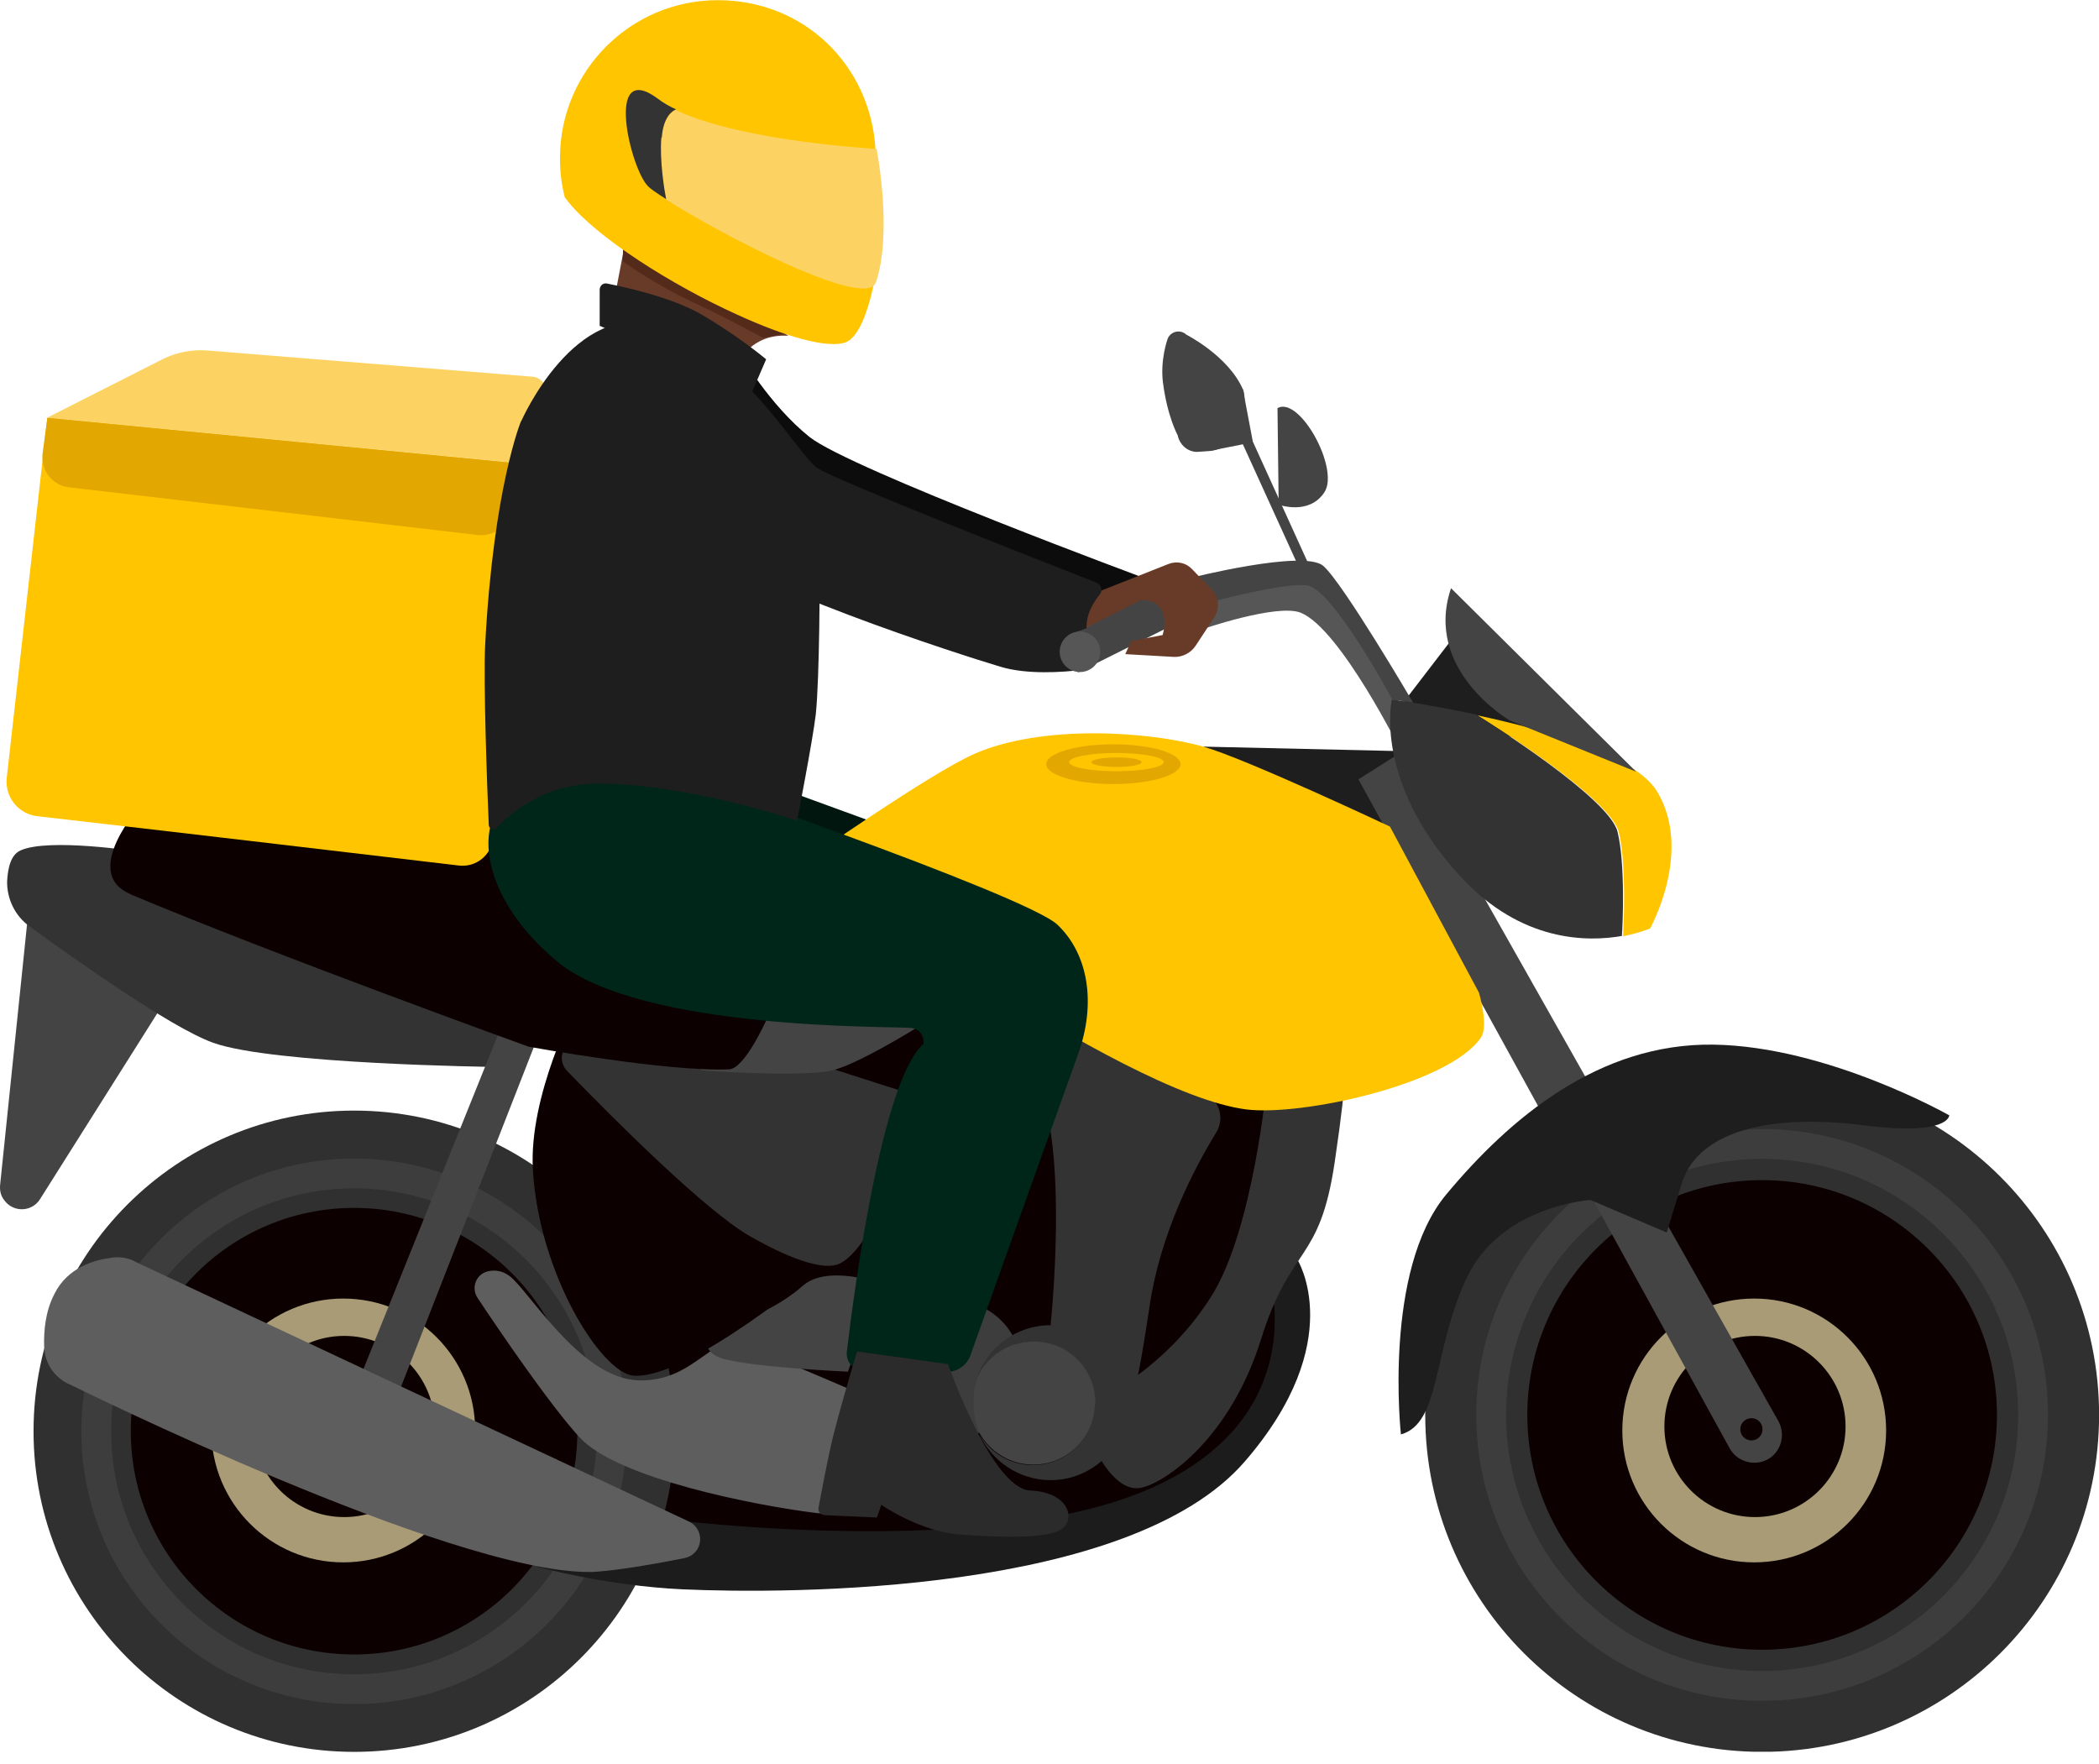 <svg width="144" height="121" viewBox="0 0 144 121" fill="none" xmlns="http://www.w3.org/2000/svg">
<g clip-path="url(#clip0_936_3441)">
<path d="M96.967 51.55L82.602 51.223L81.594 56.184L100.783 57.355L96.967 51.55Z" fill="#1E1E1E"/>
<path d="M93.195 53.467L105.979 76.717L109.386 74.973L96.166 51.586L93.195 53.467Z" fill="#444444"/>
<path d="M39.496 78.753L60.757 68.586L87.033 70.876L90.222 75.591L88.096 95.489C88.096 95.489 81.854 102.33 75.939 104.593C68.607 107.4 44.648 106.719 44.648 106.719L39.469 78.753H39.496Z" fill="#0C0000"/>
<path d="M24.297 120.185C36.446 120.185 46.294 110.336 46.294 98.188C46.294 86.04 36.446 76.191 24.297 76.191C12.149 76.191 2.301 86.04 2.301 98.188C2.301 110.336 12.149 120.185 24.297 120.185Z" fill="#303030"/>
<path d="M24.291 113.504C32.751 113.504 39.61 106.646 39.61 98.186C39.61 89.725 32.751 82.867 24.291 82.867C15.831 82.867 8.973 89.725 8.973 98.186C8.973 106.646 15.831 113.504 24.291 113.504Z" fill="#0C0000"/>
<path d="M24.291 115.884C34.061 115.884 41.981 107.964 41.981 98.194C41.981 88.424 34.061 80.504 24.291 80.504C14.522 80.504 6.602 88.424 6.602 98.194C6.602 107.964 14.522 115.884 24.291 115.884Z" stroke="#3D3D3D" stroke-width="2.044" stroke-miterlimit="10"/>
<path d="M99.761 43.652L95.973 48.586L106.521 51.284L99.761 43.652Z" fill="#1E1E1E"/>
<path d="M54.004 54.246L60.355 56.563L59.428 59.561L52.695 56.209L54.004 54.246Z" fill="#00160F"/>
<path d="M50.81 24.328C50.81 24.328 52.773 27.762 55.526 29.97C58.279 32.178 78.913 39.81 78.913 39.81C78.913 39.81 75.915 40.328 75.751 41.964L53.482 34.086L47.73 26.291L50.81 24.328Z" fill="#0C0C0C"/>
<path d="M82.923 75.129C83.741 75.729 83.959 76.847 83.441 77.692C81.915 80.172 79.598 84.615 78.862 89.63C77.717 97.371 77.417 96.199 77.417 96.199L72.075 90.884C72.075 90.884 73.383 78.782 71.094 74.039C71.094 74.039 72.947 69.487 78.017 71.777C81.288 73.249 82.051 74.502 82.923 75.157V75.129Z" fill="#333333"/>
<path d="M36.832 107.48C36.832 107.48 41.52 108.788 46.835 109.034C54.059 109.361 77.527 109.388 85.404 100.257C92.546 91.998 89.002 86.41 89.002 86.41L87.067 87.528C87.067 87.528 90.256 97.504 78.345 102.356C66.433 107.207 43.973 104.018 43.973 104.018L36.832 107.507V107.48Z" fill="#1C1C1C"/>
<path d="M86.908 74.338C86.908 74.338 85.981 84.26 83.174 88.812C80.367 93.364 76.36 95.436 76.36 95.436L75.215 99.579C75.215 99.579 76.55 102.468 78.322 102.059C80.094 101.65 84.428 98.543 86.499 91.919C88.571 85.296 90.533 86.74 91.569 79.708C92.605 72.676 92.087 74.011 92.087 74.011L86.908 74.311V74.338Z" fill="#333333"/>
<path d="M1.968 62.324L0.005 81.322C-0.022 81.704 0.06 82.058 0.305 82.358C0.932 83.203 2.213 83.149 2.758 82.249L11.099 69.029L1.94 62.297L1.968 62.324Z" fill="#444444"/>
<path d="M9.484 58.422C9.484 58.422 3.351 57.468 1.416 58.34C0.735 58.64 0.544 59.539 0.489 60.439C0.462 61.666 1.034 62.838 2.016 63.546C4.905 65.645 11.665 70.47 14.608 71.533C18.642 73.005 33.879 73.195 33.879 73.195L34.234 70.579L9.484 58.422Z" fill="#333333"/>
<path d="M120.891 120.185C133.657 120.185 144.006 109.837 144.006 97.071C144.006 84.306 133.657 73.957 120.891 73.957C108.126 73.957 97.777 84.306 97.777 97.071C97.777 109.837 108.126 120.185 120.891 120.185Z" fill="#303030"/>
<path d="M120.89 113.179C129.787 113.179 136.999 105.967 136.999 97.07C136.999 88.173 129.787 80.961 120.89 80.961C111.994 80.961 104.781 88.173 104.781 97.07C104.781 105.967 111.994 113.179 120.89 113.179Z" fill="#0C0000"/>
<path d="M120.89 115.659C131.157 115.659 139.48 107.337 139.48 97.07C139.48 86.803 131.157 78.481 120.89 78.481C110.624 78.481 102.301 86.803 102.301 97.07C102.301 107.337 110.624 115.659 120.89 115.659Z" stroke="#3D3D3D" stroke-width="2.044" stroke-miterlimit="10"/>
<path d="M55.262 59.051C55.262 59.051 63.848 53.028 66.846 51.719C71.48 49.675 78.839 50.166 82.573 51.228C85.463 52.046 95.357 56.707 95.357 56.707L101.463 68.101C101.463 68.101 102.144 70.39 101.599 71.181C99.391 74.397 89.333 76.578 85.517 76.114C76.74 74.997 55.262 59.051 55.262 59.051Z" fill="#FFC501"/>
<path d="M120.346 107.185C125.344 107.185 129.396 103.133 129.396 98.135C129.396 93.138 125.344 89.086 120.346 89.086C115.348 89.086 111.297 93.138 111.297 98.135C111.297 103.133 115.348 107.185 120.346 107.185Z" fill="#A89B76"/>
<path d="M120.398 104.078C123.83 104.078 126.613 101.295 126.613 97.863C126.613 94.431 123.83 91.648 120.398 91.648C116.966 91.648 114.184 94.431 114.184 97.863C114.184 101.295 116.966 104.078 120.398 104.078Z" fill="#0C0000"/>
<path d="M23.549 107.185C28.547 107.185 32.599 103.133 32.599 98.135C32.599 93.138 28.547 89.086 23.549 89.086C18.552 89.086 14.5 93.138 14.5 98.135C14.5 103.133 18.552 107.185 23.549 107.185Z" fill="#A89B76"/>
<path d="M23.613 104.078C27.045 104.078 29.828 101.295 29.828 97.863C29.828 94.431 27.045 91.648 23.613 91.648C20.181 91.648 17.398 94.431 17.398 97.863C17.398 101.295 20.181 104.078 23.613 104.078Z" fill="#0C0000"/>
<path d="M106.773 77.74L118.658 99.355C119.148 100.255 120.293 100.609 121.22 100.146C122.174 99.655 122.528 98.456 122.01 97.502L109.772 75.859L106.801 77.74H106.773Z" fill="#444444"/>
<path d="M120.154 98.819C120.575 98.819 120.917 98.478 120.917 98.056C120.917 97.635 120.575 97.293 120.154 97.293C119.732 97.293 119.391 97.635 119.391 98.056C119.391 98.478 119.732 98.819 120.154 98.819Z" fill="#0C0000"/>
<path d="M96.112 98.432C96.112 98.432 94.859 87.175 99.22 81.942C103.581 76.708 109.687 71.557 117.537 71.666C125.387 71.775 133.727 76.517 133.727 76.517C133.727 76.517 133.727 77.962 127.813 77.199C121.898 76.436 116.664 77.39 115.411 81.07L114.348 84.558L109.114 82.323C109.114 82.323 102.899 82.705 100.583 87.748C98.266 92.79 98.838 97.642 96.112 98.405V98.432Z" fill="#1E1E1E"/>
<path d="M113.154 63.711C113.154 63.711 112.473 64.011 111.355 64.229C111.382 63.548 111.6 59.296 111.055 57.088C110.483 54.771 102.115 49.538 101.352 49.074C106.067 50.083 112.173 51.827 113.672 54.28C116.18 58.423 113.181 63.739 113.181 63.739L113.154 63.711Z" fill="#FFC501"/>
<path d="M82.428 43.183C82.428 43.183 87.634 41.384 89.242 42.038C91.968 43.155 96.138 51.578 96.138 51.578L97.01 50.651C97.01 50.651 92.595 39.884 89.487 39.721C86.38 39.557 81.773 41.465 81.773 41.465L82.428 43.155V43.183Z" fill="#565656"/>
<path d="M111.323 64.202C108.897 64.638 104.372 64.638 100.229 60.168C94.178 53.627 95.486 47.984 95.486 47.984C95.486 47.984 98.049 48.339 101.265 49.02C102.055 49.511 110.396 54.744 110.969 57.061C111.514 59.269 111.323 63.521 111.268 64.202H111.323Z" fill="#333333"/>
<path d="M99.546 40.352L112.248 52.944L103.58 49.428C103.58 49.428 97.638 45.994 99.546 40.352Z" fill="#444444"/>
<path d="M35.38 67.961L24.531 94.918L27.203 95.927L37.86 68.67L35.38 67.961Z" fill="#444444"/>
<path d="M80.791 29.857C80.791 29.857 80.082 28.576 79.782 26.232C79.591 24.705 80.082 23.315 80.082 23.315C80.246 22.743 80.954 22.552 81.391 22.961C81.391 22.961 84.252 24.405 85.261 26.695C85.643 27.54 84.989 29.475 84.989 29.475C84.634 30.32 83.816 30.893 82.917 30.947L82.126 31.002C81.472 31.002 80.927 30.511 80.791 29.857Z" fill="#444444"/>
<path d="M82.922 30.944L85.266 30.48L89.436 39.639L89.9 38.984L85.947 30.289L85.266 26.691L82.922 30.944Z" fill="#444444"/>
<path d="M87.641 27.997L87.722 34.621C87.722 34.621 89.794 35.384 90.857 33.776C91.92 32.168 89.167 27.153 87.641 27.997Z" fill="#444444"/>
<path d="M81.594 39.665C81.594 39.665 89.444 37.675 90.779 38.82C92.115 39.965 96.94 48.196 96.94 48.196L95.522 48.006C95.522 48.006 91.434 40.346 89.635 40.156C87.836 39.965 82.357 41.491 82.357 41.491L81.594 39.692V39.665Z" fill="#444444"/>
<path d="M32.771 89.055C32.308 88.374 32.635 87.447 33.426 87.229C33.944 87.093 34.598 87.147 35.225 87.774C36.778 89.328 40.076 94.589 43.811 94.698C47.545 94.807 48.771 91.59 50.734 92.217C52.697 92.844 60.983 96.469 60.983 96.469C60.983 96.469 60.247 104.319 56.022 103.802C51.797 103.284 42.366 101.43 39.776 98.623C37.76 96.442 34.216 91.236 32.771 89.055Z" fill="#5E5E5E"/>
<path d="M60.246 87.998C60.246 87.998 56.73 86.744 55.067 88.216C53.405 89.688 50.624 90.996 49.589 90.478C48.553 89.96 47.517 92.55 49.48 93.177C51.442 93.804 58.175 94.103 58.175 94.103L60.246 87.998Z" fill="#444444"/>
<path d="M65.364 98.654C67.968 98.654 70.079 96.543 70.079 93.938C70.079 91.334 67.968 89.223 65.364 89.223C62.76 89.223 60.648 91.334 60.648 93.938C60.648 96.543 62.76 98.654 65.364 98.654Z" fill="#3D3D3D"/>
<path d="M77.416 96.202C77.416 99.146 75.017 101.544 72.074 101.544C69.893 101.544 67.985 100.209 67.167 98.328C67.876 99.636 69.266 100.509 70.874 100.509C73.219 100.509 75.099 98.601 75.099 96.284C75.099 93.967 73.191 92.059 70.874 92.059C69.157 92.059 67.658 93.095 67.004 94.567C67.713 92.441 69.702 90.914 72.074 90.914C75.017 90.914 77.416 93.313 77.416 96.229V96.202Z" fill="#333333"/>
<path d="M75.122 96.256C75.122 98.6 73.214 100.481 70.897 100.481C69.289 100.481 67.899 99.582 67.19 98.3C66.918 97.646 66.781 96.938 66.781 96.202C66.781 95.629 66.863 95.057 67.054 94.539C67.708 93.04 69.207 92.031 70.924 92.031C73.269 92.031 75.149 93.912 75.149 96.256H75.122Z" fill="#444444"/>
<path d="M45.656 13.668C45.656 13.668 45.656 13.668 45.684 13.668V13.777C45.684 13.777 45.684 13.722 45.656 13.641V13.668Z" fill="#FCD363"/>
<path d="M46.449 7.445V7.527C46.449 7.527 46.367 7.5 46.34 7.472C46.422 7.445 46.449 7.418 46.449 7.418V7.445Z" fill="#FCD363"/>
<path d="M43.044 15.84L42.09 20.801L50.649 24.916C50.649 24.916 51.494 22.872 54.083 23.036L43.044 15.84Z" fill="#683B28"/>
<path d="M41.141 22.387V19.88C41.141 19.634 41.331 19.416 41.604 19.444C42.831 19.689 46.02 20.37 48.118 21.57C50.762 23.123 52.561 24.65 52.561 24.65L51.526 27.049L41.168 22.36L41.141 22.387Z" fill="#1E1E1E"/>
<path d="M3.246 28.651L11.151 24.644C12.077 24.18 13.14 23.962 14.204 24.044L36.554 25.843C37.127 25.898 37.536 26.443 37.399 27.015L36.227 31.84L3.246 28.651Z" fill="#FCD363"/>
<path d="M9.215 86.53L47.266 104.383C47.838 104.656 48.138 105.283 48.002 105.883C47.893 106.4 47.484 106.782 46.966 106.891C45.358 107.218 41.869 107.845 40.397 107.845C30.748 107.845 4.853 95.007 4.853 95.007C3.763 94.571 3.054 93.535 3.027 92.363C3 91.3 3.109 89.964 3.736 88.765C4.635 86.939 6.516 86.421 7.661 86.285C8.206 86.203 8.751 86.285 9.242 86.53H9.215Z" fill="#5E5E5E"/>
<path d="M56.32 86.986C56.32 86.986 47.216 94.672 43.455 94.372C41.247 94.182 36.967 87.395 36.559 80.253C36.259 75.156 39.529 68.941 39.529 68.941L56.32 86.986Z" fill="#0C0000"/>
<path d="M39.937 71.287C38.765 71.178 38.084 72.596 38.901 73.468C42.281 76.957 48.414 83.062 51.44 84.807C52.83 85.597 56.155 87.369 57.6 86.688C60.462 85.325 63.324 75.321 63.324 75.321L54.738 72.568L39.91 71.287H39.937Z" fill="#333333"/>
<path d="M45.602 69.238L48.136 73.436C48.136 73.436 54.978 73.927 57.077 73.436C59.067 72.972 63.891 69.892 63.891 69.892L45.602 69.238Z" fill="#444444"/>
<path d="M8.951 61.34C5.462 59.868 9.687 55.207 9.687 55.207L32.719 56.57L52.562 70.008C52.562 70.008 51.09 73.306 50.027 73.36C45.803 73.551 36.263 71.807 36.263 71.807C36.263 71.807 18.763 65.483 8.923 61.34H8.951Z" fill="#0C0000"/>
<path d="M3.248 28.66L0.467 53.328C0.304 54.664 1.258 55.863 2.594 55.999C8.835 56.708 25.544 58.67 31.486 59.379C32.658 59.515 33.721 58.67 33.83 57.471L36.229 31.849L3.248 28.66Z" fill="#FFC501"/>
<path d="M2.922 31.113L3.249 28.66L35.358 31.767L35.058 34.875C34.949 36.02 33.913 36.837 32.768 36.701L4.721 33.43C3.576 33.294 2.785 32.258 2.922 31.113Z" fill="#E2A700"/>
<path d="M44.494 52.588C44.849 52.588 70.389 61.392 72.542 63.437C74.695 65.481 75.186 68.861 73.987 72.241L66.573 92.983C66.327 93.692 65.646 94.128 64.91 94.128L59.24 94.046C58.559 94.046 58.014 93.419 58.096 92.738C58.614 88.35 60.522 74.067 63.356 71.614C63.356 71.614 63.465 70.66 62.511 70.523C61.557 70.387 43.976 70.769 38.198 65.944C32.419 61.12 32.174 55.096 36.399 53.788C40.624 52.479 44.467 52.588 44.467 52.588H44.494Z" fill="#00261A"/>
<path d="M58.798 92.715C58.798 92.715 57.326 97.594 56.944 99.447C56.645 100.81 56.317 102.582 56.154 103.427C56.099 103.7 56.29 103.918 56.563 103.945L60.161 104.108L60.461 103.236C60.461 103.236 63.105 105.09 65.912 105.28C68.719 105.471 71.854 105.58 72.835 104.899C73.817 104.217 73.326 102.364 70.682 102.255C68.038 102.146 65.04 93.587 65.04 93.587L58.798 92.715Z" fill="#2B2B2B"/>
<path d="M42.773 16.39L42.719 17.917C42.719 17.917 44.79 19.443 47.407 20.67C50.024 21.896 52.341 23.178 52.341 23.178L54.603 22.741L42.746 16.363L42.773 16.39Z" fill="#542A1B"/>
<path d="M58.043 23.48C56.762 23.944 53.818 23.071 50.602 21.599C46.077 19.555 40.98 16.311 39.018 13.886C38.909 13.749 38.827 13.64 38.745 13.531C38.527 12.686 38.418 11.814 38.418 10.915V10.833C38.418 4.864 43.27 0.012 49.239 0.012C55.208 0.012 59.706 4.509 60.06 10.206C61.096 14.921 59.924 22.799 58.016 23.48H58.043Z" fill="#FFC501"/>
<path d="M60.086 19.373C59.431 21.308 49.346 16.02 45.721 13.703C45.721 13.703 45.721 13.703 45.694 13.703C45.585 13.158 45.23 11.032 45.367 9.478C45.503 8.061 46.103 7.652 46.348 7.543C46.375 7.543 46.43 7.57 46.457 7.597C51.036 9.724 60.14 10.214 60.14 10.214C60.14 10.214 61.258 15.938 60.086 19.4V19.373Z" fill="#FCD363"/>
<path d="M45.372 9.438C45.236 10.991 45.59 13.117 45.699 13.663C45.072 13.254 44.609 12.954 44.446 12.763C43.246 11.564 41.447 4.041 45.127 6.767C45.481 7.039 45.89 7.284 46.381 7.503C46.108 7.612 45.508 8.02 45.4 9.438H45.372Z" fill="#333333"/>
<path d="M33.533 56.597C33.533 56.869 33.887 57.006 34.05 56.815C35.005 55.806 37.349 53.789 40.892 53.762C46.998 53.708 54.684 56.297 54.684 56.297C54.684 56.297 55.747 50.846 55.965 49.019C56.238 46.457 56.238 39.098 56.238 39.098L36.749 28.031L35.74 28.904C35.74 28.904 33.86 33.428 33.287 44.195C33.151 46.73 33.424 54.171 33.533 56.624V56.597Z" fill="#1E1E1E"/>
<path d="M79.355 40.461L73.168 43.759L73.958 46.13L80.936 42.642L81.127 40.57L79.355 40.461Z" fill="#444444"/>
<path d="M73.355 41.387L80.17 38.688C80.742 38.47 81.369 38.606 81.778 39.043L83.141 40.46C83.631 40.951 83.686 41.714 83.332 42.313L82.023 44.303C81.696 44.794 81.124 45.094 80.524 45.066L77.199 44.876L77.608 43.976L79.761 43.567C79.761 43.567 80.088 42.504 79.679 41.823C79.161 41.005 78.207 41.196 78.207 41.196L73.9 43.377L73.328 41.414L73.355 41.387Z" fill="#683B28"/>
<path d="M35.769 28.871C35.769 28.871 39.449 20.476 45.2 22.357C50.952 24.237 54.713 31.188 56.076 32.115C57.275 32.932 71.722 38.602 75.211 39.965C75.565 40.101 75.674 40.537 75.429 40.81C74.993 41.355 74.448 42.227 74.556 43.263C74.638 43.999 74.747 44.599 74.829 45.007C74.938 45.444 74.638 45.907 74.175 45.961C72.894 46.125 70.441 46.288 68.642 45.743C66.079 44.98 50.407 39.992 47.218 36.667C44.028 33.341 35.742 28.871 35.742 28.871H35.769Z" fill="#1E1E1E"/>
<path d="M73.979 44.74L76.623 43.596L74.878 42.969L73.488 43.487L73.979 44.74Z" fill="#444444"/>
<path d="M74.089 46.105C74.857 46.105 75.48 45.482 75.48 44.714C75.48 43.947 74.857 43.324 74.089 43.324C73.322 43.324 72.699 43.947 72.699 44.714C72.699 45.482 73.322 46.105 74.089 46.105Z" fill="#565656"/>
<path d="M76.38 53.788C78.924 53.788 80.986 53.178 80.986 52.425C80.986 51.673 78.924 51.062 76.38 51.062C73.836 51.062 71.773 51.673 71.773 52.425C71.773 53.178 73.836 53.788 76.38 53.788Z" fill="#E2A700"/>
<path d="M76.591 52.91C78.383 52.91 79.835 52.629 79.835 52.283C79.835 51.937 78.383 51.656 76.591 51.656C74.8 51.656 73.348 51.937 73.348 52.283C73.348 52.629 74.8 52.91 76.591 52.91Z" fill="#FFC501"/>
<path d="M76.6 52.615C77.548 52.615 78.317 52.469 78.317 52.288C78.317 52.107 77.548 51.961 76.6 51.961C75.652 51.961 74.883 52.107 74.883 52.288C74.883 52.469 75.652 52.615 76.6 52.615Z" fill="#E2A700"/>
</g>
<defs>
<clipPath id="clip0_936_3441">
<rect width="144" height="120.177" fill="white"/>
</clipPath>
</defs>
</svg>
